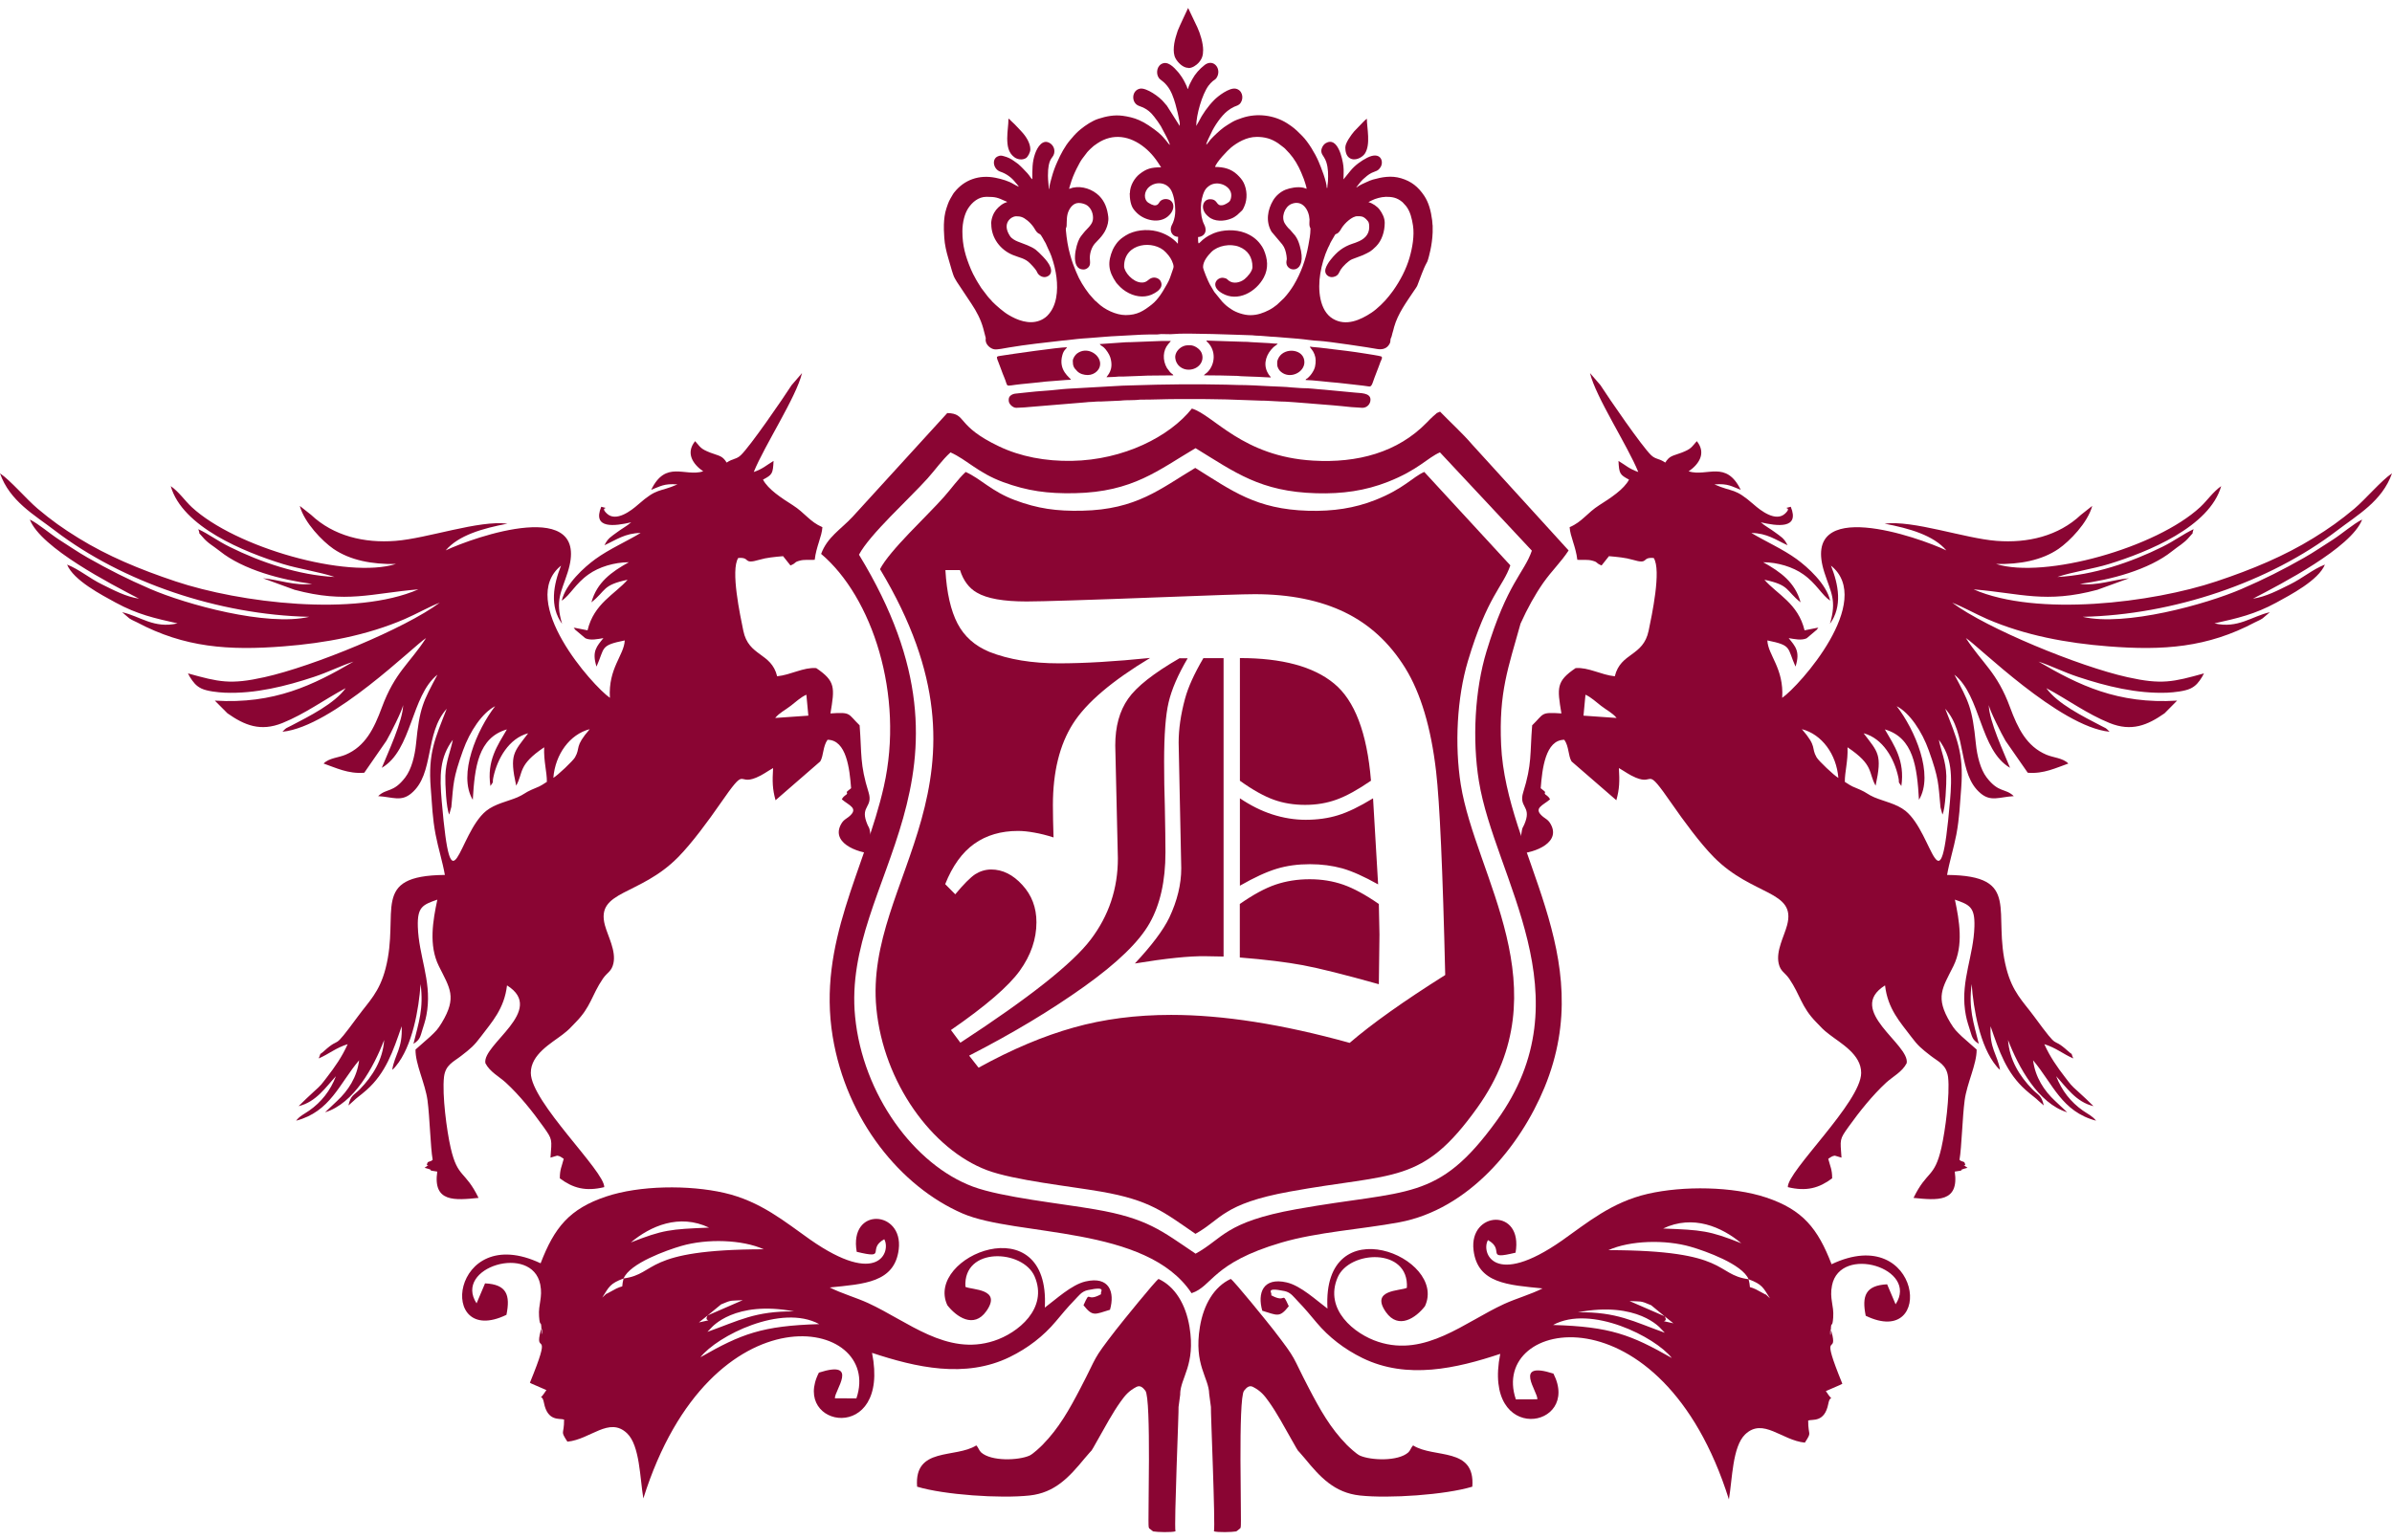 <?xml version="1.0" encoding="UTF-8"?>
<!DOCTYPE svg PUBLIC "-//W3C//DTD SVG 1.1//EN" "http://www.w3.org/Graphics/SVG/1.1/DTD/svg11.dtd">
<!-- Creator: CorelDRAW 2017 -->
<svg xmlns="http://www.w3.org/2000/svg" xml:space="preserve" width="102.48mm" height="66mm" version="1.1" style="shape-rendering:geometricPrecision; text-rendering:geometricPrecision; image-rendering:optimizeQuality; fill-rule:evenodd; clip-rule:evenodd"
viewBox="0 0 10248 6600"
 xmlns:xlink="http://www.w3.org/1999/xlink">
 <defs>
  <style type="text/css">
   <![CDATA[
    .fil0 {fill:#8A0533}
   ]]>
  </style>
 </defs>
 <g id="Capa_x0020_1">
  <g id="_2035771122512">
   <path class="fil0" d="M2370.68 3333.49c8.22,-101.18 70.62,-186.56 155.87,-208.64 -67.28,77.8 -38,77.16 -63.17,120.94 -8.47,14.9 -74.72,77.81 -93.08,87.96l0.38 -0.26zm950.52 -256.79c18.36,-22.09 40.83,-32.23 66.63,-52 20.42,-15.67 42.76,-36.98 66.9,-47.51l8.47 89.75 -142 9.89 0 -0.13zm-1387.71 383.52c9.89,-104.65 6.42,-121.6 49.95,-243.57 29.53,-82.95 82.94,-162.04 137.9,-190.28 -77.43,99.89 -161.01,292.87 -95.79,401.23 8.22,-140.33 23.11,-266.03 146.12,-301.73 -40.45,69.59 -86.67,133.79 -70.62,242.54 17.33,-24.78 6.42,-8.22 12.97,-38.77 16.95,-78.2 66.25,-165.51 148.81,-187.2 -61.89,81.91 -80.89,90 -51.36,224.56 31.97,-57.14 5.78,-87.69 119.92,-164.48 -2.44,59.84 11.94,105.03 11.56,148.17 -35.31,23.11 -30.56,18.36 -66.25,34.03 -26.45,11.55 -33,20.67 -60.09,32.23 -42.12,17.71 -95.4,27.47 -133.54,58.03 -121.59,98.22 -147.78,450.16 -190.53,-40.44 -9.89,-113.12 -8.48,-188.87 47.5,-264.24 -8.86,47.89 -30.17,90.64 -31.97,154.97 -1.03,33 3.72,139.95 16.69,165.5l8.48 -31.2 0.25 0.65zm1813.98 197.08l0 -13.22c-10.91,-19.39 -12.58,-32.61 -16.69,-59.45 -7.83,-52 -6.81,-27.86 -19.39,-63.81 -23.5,-66.64 29.28,-62.15 9.89,-125.06 -38.01,-121.33 -28.89,-164.09 -38.39,-287.35 -52,-50.33 -34.28,-57.14 -125.06,-50.97 18.36,-110.42 22.47,-137.9 -60.86,-194.27 -54.7,-4.36 -107.98,28.89 -167.43,35.06 -25.16,-102.98 -122.36,-83.59 -145.09,-195.68 -12.96,-64.2 -55.33,-258.84 -21.69,-311.23 55.08,-4.75 17.33,29.53 91.03,7.45 30.56,-9.12 66.25,-12.2 101.17,-15.28l31.59 39.8c28.5,-11.94 12.97,-13.22 39.03,-20.41 20.42,-5.78 41.73,-2.44 64.84,-3.73 6.81,-58.03 30.56,-99.5 33,-139.95 -54.31,-23.11 -74.73,-61.12 -127.75,-94.76 -46.23,-29.27 -105.03,-67.28 -126.73,-109 39.8,-21.06 42.5,-25.43 45.19,-80.12 -32.22,19.38 -45.83,34.02 -84.87,47.5 46.48,-114.53 182.45,-321.37 206.85,-423.96l-44.55 51.62c-38.01,59.06 -177.7,262.31 -217.76,300.31 -19.39,18.36 -33.26,13.23 -60.48,31.59 -19.38,-30.56 -31.58,-27.86 -69.97,-42.5 -43.14,-16.69 -42.12,-23.5 -65.23,-49.3 -42.11,52 -8.47,99.5 34.67,129.42 -79.48,24.52 -159.98,-49.56 -222.9,79.09 38.78,-14.25 53.67,-27.86 112.48,-23.11 -80.51,35.31 -84.87,12.58 -168.46,86.28 -29.27,25.81 -94.75,76.78 -134.56,38.01 -34.28,-33.26 23.12,-16.69 -23.49,-28.51 -39.8,97.2 59.45,82.56 128.39,66.64 -19.64,16.95 -40.83,27.48 -60.47,42.5 -26.19,19.64 -39.03,24.78 -54.06,55.72 50.59,-23.11 87.7,-51.61 154.98,-52.64 -60.09,36.34 -135.84,69.59 -194.65,112.48 -46.48,34.02 -126.34,105.28 -143.42,177.7 36.34,-23.76 58.42,-73.06 115.56,-113.12 43.78,-31.2 109.01,-51.36 171.92,-51.62 -75.37,41.73 -136.87,86.67 -160.37,171.93 64.59,-51.36 45.2,-73.7 154.98,-96.81 -54.31,62.52 -144.06,101.17 -171.54,216.73l-60.47 -11.94c1.67,1.41 4.11,1.67 4.75,5.13 0.64,3.47 3.72,4.37 4.75,5.78l41.73 35.05c22.08,10.53 54.31,3.08 77.16,-0.64 -27.86,34.67 -50.59,56.37 -29.53,121.98 36.72,-82.18 13.87,-90.39 120.95,-112.09 -2.44,63.17 -71.39,118.89 -63.56,246 -74.34,-51.61 -397.77,-414.46 -209.28,-566.61 -32.61,81.53 -49.95,175.26 4.36,249.35 -29.91,-101.18 -4.1,-132.89 23.76,-219.82 106.05,-330.23 -402.52,-151.5 -522.45,-94.75 55.09,-64.84 158.7,-94.5 264.63,-114.53 -122.36,-15.92 -342.82,63.17 -479.3,73.7 -134.56,10.53 -266.04,-21.06 -361.82,-111.45l-48.54 -38.39c19.39,72.03 97.46,151.89 144.32,184.12 72.03,49.3 165.12,66.64 267.32,64.84 -208.9,64.84 -686.53,-69.59 -874.76,-243.95 -30.17,-28.25 -54.31,-65.23 -89.75,-89.75 49.56,174.62 313.93,282.34 481.36,333.96 66.89,20.67 159.34,34.28 220.45,55.33 -153.17,-7.44 -317.01,-63.17 -449.38,-129.03 -53.67,-26.45 -86.28,-53.03 -134.18,-75.76 11.56,34.67 -6.16,3.73 18.75,34.03 21.7,26.19 45.58,37.75 73.44,60.09 99.51,80.12 265.65,123.64 395.08,140.33 -74.73,9.12 -141.62,-17.97 -210.32,-24.13l134.82 49.3c222.89,59.83 329.46,14.89 530.92,-1.67 -271.43,118.25 -764.73,57.78 -1040.27,-34.28 -154.59,-51.62 -291.84,-109.01 -416.13,-185.79 -67.66,-41.73 -114.78,-75.37 -174.62,-125.7 -47.5,-40.06 -116.58,-121.59 -161.39,-151.51 41.73,119.54 147.14,177.7 235.09,245.24 290.82,222.12 702.2,361.18 1089.83,369.65 -181.81,42.5 -527.97,-53.28 -680.76,-119.28 -96.81,-41.73 -178.72,-83.2 -267.32,-133.53 -43.78,-24.78 -82.17,-51.62 -123,-77.42 -38.39,-24.53 -89.36,-68.95 -126.09,-86.67 46.48,121.59 347.57,276.56 467.75,339.09 -56.37,-8.21 -109.39,-36.98 -157.28,-60.47 -57.78,-28.25 -96.82,-64.2 -150.87,-85.64 27.22,67.66 148.81,130.45 208.26,163.06 93.09,50.59 165.5,66.64 265.01,88.98 -101.56,23.5 -159.73,-30.56 -237.41,-47.89l30.95 26.45c15.28,9.88 17.33,8.86 32.61,16.95 204.15,108.36 393.02,121.33 627.85,102.97 178.35,-13.87 357.07,-46.87 519.75,-117.23 50.97,-22.08 101.56,-51.35 149.45,-69.97 -147.78,110.42 -542.47,273.1 -751.11,319.32 -145.73,32.61 -194.65,20.67 -327.54,-16.31l8.47 15.67c13.87,21.7 25.81,38 49.57,49.3 24.52,11.56 69.97,16.31 99.25,17.72 130.83,5.39 262.56,-27.86 383.26,-67.92 59.83,-19.65 117.86,-48.92 168.84,-65.23 -171.54,100.28 -339.35,183.1 -594.22,167.17l54.06 54.32c73.44,51.61 141.62,79.47 235.47,41.72 97.46,-39.41 178.99,-100.27 271.05,-149.45 -47.89,66.64 -156.26,120.31 -233.04,160.62 -26.45,13.87 -19,6.81 -37.75,26.2 215.71,-21.44 567.38,-372.99 615.27,-401.5 -70.61,109.4 -133.14,145.35 -189.51,297.63 -33,89.36 -70.62,166.4 -154.97,202.09 -29.92,12.97 -71.39,13.87 -94.5,38.01 51.61,17.71 105.03,45.19 174.23,39.41l94.76 -136.87c16.69,-28.24 68.56,-131.47 71.64,-152.92 -0.64,65.87 -66.25,207.23 -91.42,268.74 130.07,-75.37 124.68,-308.15 238.44,-399.19 -61.12,115.82 -76.4,139.57 -91.68,296.6 -5.13,50.97 -19.39,109.01 -46.48,144.06 -51.61,67.28 -78.83,44.55 -115.81,79.86 62.53,3.72 98.22,25.17 142.39,-12.2 99.25,-83.2 55.72,-256.15 151.51,-362.46 -49.56,127.11 -80.51,189.26 -68.57,339.99 5.78,72.03 7.19,127.76 20.68,198.76 11.17,58.42 30.55,119.54 39.8,173.59 -324.07,3.08 -190.93,157.67 -254.1,401.24 -26.45,101.94 -71,140.33 -119.28,206.2 -117.22,159.34 -65.86,76.4 -144.31,147.4 -26.2,23.5 -8.86,-1.03 -22.73,31.59 45.2,-19.65 73.06,-45.2 124.03,-61.12 -23.5,53.03 -55.08,98.22 -89.36,142.39 -23.5,30.17 -22.47,31.59 -55.73,61.12 -18.36,16.3 -47.5,44.81 -65.22,62.14 75.75,-17.97 117.48,-82.94 159.98,-128.4 -23.5,61.89 -63.17,111.71 -114.14,147.15 -22.47,15.66 -40.83,23.11 -56.37,43.52 146.76,-38.77 184.76,-158.31 269.76,-258.84 -8.47,72.03 -47.25,130.83 -95.14,175l-50.59 47.89c124.29,-38 208.9,-194.65 253.07,-309.82 -5.39,85.64 -50.33,155.62 -103.62,210.57 -26.45,27.22 -39.41,24.53 -49.3,69.98l23.11 -20.67c10.14,-9.12 6.42,-6.42 18.36,-15.93 12.97,-10.14 22.08,-17.33 36.34,-29.91 82.17,-73.06 113.11,-165.5 150.09,-272.84 4.75,95.4 -29.27,119.53 -40.44,186.56 8.86,-7.45 6.16,-4.37 14.89,-14.9 72.03,-85.89 99.25,-246 106.7,-352.57 13.61,105.28 -7.83,163.7 -30.56,256.15 29.27,-19.01 28.25,-28.51 39.8,-65.23 9.89,-30.94 14.9,-47.25 19.39,-80.5 16.69,-129.04 -36.72,-232.4 -40.44,-356.69 -2.44,-83.58 19.64,-93.47 83.58,-115.55 -19,89.36 -37.75,195.67 6.42,284.65 47.25,95.4 78.84,132.89 12.58,242.93 -17.72,29.27 -25.42,36.33 -49.3,59.06l-63.17 55.72c-1.41,61.89 41.47,144.7 51.36,217.76 9.88,74.34 12.58,200.81 22.08,254.74 -10.91,10.91 -18.36,4.36 -22.72,13.87 -10.53,23.49 25.8,-6.42 -11.95,20.41 58.42,14.89 -6.16,7.83 54.32,16.31 -19.39,133.53 76.39,122.62 176.93,112.73 -58.04,-119.28 -89.37,-82.95 -119.54,-215.06 -16.69,-72.68 -36.98,-226.62 -28.51,-303.02 6.17,-52.64 40.83,-64.84 73.7,-90.65 39.42,-30.55 55.09,-43.14 84.87,-83.2 45.58,-60.86 99.51,-117.48 111.45,-218.78 170.25,106.69 -107.34,252.81 -92.7,333.31 19,37.37 58.8,57.14 87.31,83.2 59.83,55.08 114.53,123.65 161.39,189.52 39.8,55.72 35.95,52.64 30.18,132.11l28.5 -8.47c10.91,1.03 17.72,6.42 28.25,13.61 -8.22,32.61 -16.95,45.58 -16.7,83.59 55.73,41.72 109.78,57.13 190.29,37.74 2.69,-67.66 -313.55,-363.87 -314.57,-489.18 -0.64,-79.87 88.33,-127.76 136.61,-165.12 29.28,-22.73 29.92,-25.81 56.11,-52.64 65.22,-66.26 67.66,-115.17 115.81,-186.18 18.75,-27.47 37.37,-30.56 45.2,-65.22 12.2,-54.31 -23.11,-115.82 -36.34,-164.09 -40.06,-150.1 147.79,-123.65 313.54,-291.46 59.07,-59.83 130.84,-157.67 180.4,-229.32 117.23,-169.22 69.33,-76.39 154.2,-111.7 27.87,-11.56 45.59,-25.81 72.42,-41.09 -3.34,56.75 -3.08,88.72 10.53,137.9l191.56 -166.4c14.9,-25.17 10.53,-63.56 31.21,-92.7 81.14,0.38 94.75,125.06 100.91,207.61 -31.2,23.5 -13.22,14.64 -17.71,23.76 -3.34,7.19 -12.2,5.77 -22.09,23.75 29.92,26.45 75.76,38.01 29.28,75.37 -10.15,8.22 -19.65,11.94 -27.87,23.75 -55.33,83.59 59.84,130.84 138.29,134.56l1.28 -1.8z"/>
   <path class="fil0" d="M4058.7 1769.76l-405.99 445.02c-52.64,56.1 -107.98,86.66 -134.81,158.95 218.14,184.12 357.32,603.72 268.73,996.74 -79.86,354.63 -285.42,667.53 -219.17,1071.85 58.8,358.35 292.1,643.39 556.08,757.92 230.34,99.89 788.48,49.56 981.46,341.79 90.65,-30.18 87.31,-129.43 384.16,-216.74 154.97,-45.58 341.4,-56.75 504.85,-86.92 298.91,-55.72 518.72,-325.74 622.72,-577.14 236.12,-572.13 -164.47,-1002.51 -185.53,-1468.98 -10.14,-226.62 30.17,-328.56 83.2,-519.74 29.92,-66.26 61.5,-123.26 97.2,-174.62 37.36,-53.03 77.16,-90.01 108.75,-138.93l-412.79 -453.49c-40.83,-47.89 -94.12,-96.17 -137.9,-141.36 -26.45,12.96 1.67,-6.17 -30.95,21.05 -7.83,6.81 -16.69,16.31 -25.42,25.17 -125.31,129.04 -298.26,174.62 -486.49,163.7 -304.04,-17.33 -427.3,-195.67 -520.39,-223.15 -95.4,119.92 -291.84,220.2 -514.35,224.18 -112.73,2.05 -220.2,-18.36 -311.49,-61.89 -188.23,-89.36 -136.23,-140.98 -221.87,-143.03l0 -0.38zm-378.77 607.82c45.2,-86.67 217.12,-241.51 293.9,-327.15 35.31,-39.42 61.12,-77.81 98.48,-111.71 71.65,32.23 117.23,87.31 225.59,127.37 103.62,38.01 190.54,49.95 307.13,47.51 248.96,-5.14 358.09,-99.51 517.05,-192.98 168.84,103.23 277.2,186.56 517.05,193.24 112.73,3.33 210.95,-11.17 306.09,-48.54 131.09,-51.36 169.48,-102.97 223.92,-126.72l393.79 421.26c-32.99,96.17 -105.02,137.26 -194.26,431.41 -50.33,165.51 -61.5,379.16 -32.61,556.47 67.28,415.49 463.77,920.6 75.75,1455.62 -253.45,349.88 -377.48,292.49 -858.45,378.77 -308.15,55.34 -313.16,126.34 -431.16,190.54 -146.11,-98.48 -206.84,-151.51 -430.76,-189.9 -144.32,-25.16 -398.8,-51.35 -522.45,-97.19 -251.01,-93.09 -472.88,-394.69 -505.49,-728.65 -58.42,-591.13 601.92,-1019.85 16.95,-1979.22l-0.52 -0.13z"/>
   <path class="fil0" d="M7876.04 3333.49c-8.22,-101.18 -70.62,-186.56 -156.26,-208.64 67.28,77.8 38.01,77.16 63.17,120.94 8.48,14.9 74.73,77.81 93.09,87.96l0 -0.26zm-950.13 -256.79c-18.36,-22.09 -41.09,-32.23 -66.64,-52 -20.41,-15.67 -42.75,-36.98 -66.64,-47.51l-8.47 89.75 142.01 9.89 -0.26 -0.13zm1387.7 383.52c-9.88,-104.65 -6.42,-121.6 -49.94,-243.57 -29.28,-82.95 -82.95,-162.04 -137.64,-190.28 77.42,99.89 161,292.87 95.39,401.23 -8.21,-140.33 -23.11,-266.03 -146.11,-301.73 40.44,69.59 86.28,133.79 70.62,242.54 -17.72,-24.78 -6.42,-8.22 -13.23,-38.77 -16.95,-78.2 -65.86,-165.51 -148.42,-187.2 61.88,81.91 80.5,90 51.36,224.56 -32.23,-57.14 -5.78,-87.69 -120.31,-164.48 2.44,59.84 -11.94,105.03 -11.56,148.17 35.31,23.11 30.56,18.36 66.26,34.03 26.44,11.55 32.99,20.67 60.08,32.23 42.12,17.71 95.4,27.47 133.54,58.03 121.59,98.22 147.78,450.16 190.54,-40.44 9.88,-113.12 8.47,-188.87 -47.51,-264.24 8.86,47.89 30.17,90.64 31.97,154.97 0.64,33 -3.72,139.95 -16.69,165.5l-8.48 -31.2 0.13 0.65zm-1814.36 197.08l0 -13.22c10.91,-19.39 12.58,-32.61 16.69,-59.45 7.83,-52 6.42,-27.86 19.39,-63.81 23.5,-66.64 -29.27,-62.15 -9.5,-125.06 38,-121.33 28.5,-164.09 38.39,-287.35 52,-50.33 34.28,-57.14 125.31,-50.97 -18.36,-110.42 -22.47,-137.9 60.86,-194.27 54.7,-4.36 108.37,28.89 167.82,35.06 25.16,-102.98 121.97,-83.59 145.08,-195.68 13.23,-64.2 55.34,-258.84 21.7,-311.23 -55.08,-4.75 -17.33,29.53 -90.65,7.45 -30.94,-9.12 -66.63,-12.2 -101.17,-15.28l-31.59 39.8c-28.5,-11.94 -12.96,-13.22 -39.03,-20.41 -20.41,-5.78 -41.73,-2.44 -64.84,-3.73 -6.8,-58.03 -30.56,-99.5 -33,-139.95 54.31,-23.11 74.73,-61.12 127.76,-94.76 46.22,-29.27 105.03,-67.28 126.72,-109 -39.41,-21.06 -42.49,-25.43 -45.19,-80.12 32.23,19.38 45.84,34.02 84.87,47.5 -46.48,-114.53 -182.45,-321.37 -206.85,-423.96l44.56 51.62c38,59.06 177.7,262.31 217.37,300.31 19.39,18.36 33.64,13.23 60.47,31.59 19.39,-30.56 31.59,-27.86 69.98,-42.5 43.14,-16.69 41.73,-23.5 65.23,-49.3 41.72,52 8.47,99.5 -35.06,129.42 79.48,24.52 159.98,-49.56 223.16,79.09 -38.78,-14.25 -53.29,-27.86 -112.74,-23.11 80.89,35.31 84.87,12.58 168.84,86.28 29.28,25.81 94.76,76.78 134.82,38.01 34.28,-33.26 -23.11,-16.69 23.5,-28.51 39.8,97.2 -59.84,82.56 -128.4,66.64 19.39,16.95 40.83,27.48 60.48,42.5 26.19,19.64 39.03,24.78 54.05,55.72 -50.59,-23.11 -87.31,-51.61 -154.97,-52.64 60.47,36.34 135.84,69.59 194.64,112.48 46.48,34.02 126.35,105.28 143.04,177.7 -35.95,-23.76 -58.42,-73.06 -115.56,-113.12 -43.78,-31.2 -109.01,-51.36 -171.54,-51.62 75.37,41.73 136.87,86.67 160.37,171.93 -64.58,-51.36 -45.19,-73.7 -154.97,-96.81 54.31,62.52 144.31,101.17 171.92,216.73l60.09 -11.94c-1.67,1.41 -3.73,1.67 -4.75,5.13 -1.03,3.47 -3.34,4.37 -4.75,5.78l-41.48 35.05c-22.08,10.53 -54.31,3.08 -77.16,-0.64 27.86,34.67 50.59,56.37 29.27,121.98 -36.72,-82.18 -13.86,-90.39 -120.56,-112.09 2.44,63.17 71.39,118.89 63.56,246 74.34,-51.61 397.77,-414.46 208.9,-566.61 32.61,81.53 49.94,175.26 -4.37,249.35 29.92,-101.18 4.37,-132.89 -23.75,-219.82 -105.67,-330.23 402.9,-151.5 522.44,-94.75 -55.08,-64.84 -158.7,-94.5 -264.62,-114.53 122.36,-15.92 343.07,63.17 479.3,73.7 134.56,10.53 266.03,-21.06 361.82,-111.45l48.53 -38.39c-19,72.03 -97.45,151.89 -144.32,184.12 -72.03,49.3 -165.11,66.64 -267.32,64.84 208.65,64.84 686.28,-69.59 874.38,-243.95 30.17,-28.25 54.7,-65.23 89.75,-89.75 -49.56,174.62 -313.93,282.34 -481.36,333.96 -66.89,20.67 -159.34,34.28 -220.45,55.33 153.17,-7.44 317.01,-63.17 449.38,-129.03 53.67,-26.45 86.67,-53.03 134.18,-75.76 -11.56,34.67 6.16,3.73 -18.75,34.03 -21.7,26.19 -45.58,37.75 -73.06,60.09 -99.5,80.12 -266.03,123.64 -395.07,140.33 74.34,9.12 141.36,-17.97 210.31,-24.13l-135.2 49.3c-222.51,59.83 -329.21,14.89 -530.66,-1.67 271.43,118.25 764.73,57.78 1040.26,-34.28 154.59,-51.62 291.46,-109.01 415.88,-185.79 67.66,-41.73 114.78,-75.37 175,-125.7 47.51,-40.06 116.2,-121.59 161.39,-151.51 -42.11,119.54 -147.14,177.7 -235.47,245.24 -290.82,222.12 -701.82,361.18 -1089.83,369.65 181.81,42.5 527.97,-53.28 680.76,-119.28 96.81,-41.73 178.72,-83.2 267.32,-133.53 43.78,-24.78 82.17,-51.62 123.26,-77.42 38.39,-24.53 89.36,-68.95 126.08,-86.67 -46.48,121.59 -347.57,276.56 -467.74,339.09 56.36,-8.21 109.39,-36.98 157.28,-60.47 57.39,-28.25 96.43,-64.2 150.87,-85.64 -27.48,67.66 -148.81,130.45 -208.26,163.06 -93.09,50.59 -165.5,66.64 -265.01,88.98 101.17,23.5 159.72,-30.56 237.4,-47.89l-31.2 26.45c-15.28,9.88 -17.33,8.86 -32.61,16.95 -204.15,108.36 -393.02,121.33 -627.86,102.97 -178.34,-13.87 -357.06,-46.87 -519.74,-117.23 -50.59,-22.08 -101.56,-51.35 -149.45,-69.97 147.78,110.42 542.85,273.1 751.11,319.32 146.12,32.61 194.65,20.67 327.54,-16.31l-8.48 15.67c-13.61,21.7 -25.8,38 -49.56,49.3 -24.52,11.56 -69.97,16.31 -98.86,17.72 -130.45,5.13 -262.57,-27.86 -383.26,-67.92 -59.84,-19.65 -117.87,-48.92 -168.84,-65.23 171.53,100.28 339.35,183.1 593.83,167.17l-53.67 54.32c-73.7,51.61 -141.62,79.47 -235.48,41.72 -97.45,-39.41 -178.98,-100.27 -271.04,-149.45 47.5,66.64 155.87,120.31 233.04,160.62 26.19,13.87 18.74,6.81 37.74,26.2 -215.7,-21.44 -567.63,-372.99 -615.53,-401.5 71.01,109.4 133.54,145.35 189.52,297.63 32.99,89.36 71,166.4 154.97,202.09 29.92,12.97 71.39,13.87 94.5,38.01 -51.36,17.71 -105.03,45.19 -173.98,39.41l-95.14 -136.87c-16.69,-28.24 -68.56,-131.47 -71.64,-152.92 0.38,65.87 66.25,207.23 91.03,268.74 -129.81,-75.37 -124.29,-308.15 -238.43,-399.19 61.11,115.82 76.39,139.57 92.06,296.6 5.13,50.97 19.39,109.01 46.22,144.06 51.62,67.28 79.09,44.55 116.2,79.86 -62.53,3.72 -98.22,25.17 -142.39,-12.2 -99.25,-83.2 -55.73,-256.15 -151.51,-362.46 49.3,127.11 80.12,189.26 68.56,339.99 -5.77,72.03 -7.44,127.76 -20.67,198.76 -11.17,58.42 -30.56,119.54 -39.8,173.59 323.69,3.08 190.92,157.67 254.09,401.24 26.45,101.94 71.01,140.33 119.54,206.2 116.84,159.34 65.87,76.4 144.32,147.4 26.19,23.5 8.47,-1.03 22.72,31.59 -45.19,-19.65 -73.05,-45.2 -124.03,-61.12 23.5,53.03 55.09,98.22 89.37,142.39 23.49,30.17 22.47,31.59 55.72,61.12 18.75,16.3 47.89,44.81 65.61,62.14 -76.14,-17.97 -117.48,-82.94 -159.98,-128.4 23.5,61.89 63.56,111.71 114.14,147.15 22.47,15.66 40.83,23.11 56.76,43.52 -147.15,-38.77 -185.15,-158.31 -269.76,-258.84 8.85,72.03 47.25,130.83 95.14,175l50.97 47.89c-124.29,-38 -209.29,-194.65 -253.45,-309.82 5.77,85.64 50.33,155.62 103.61,210.57 26.45,27.22 39.42,24.53 49.56,69.98l-23.49 -20.67c-10.15,-9.12 -6.42,-6.42 -18.36,-15.93 -12.59,-10.14 -22.09,-17.33 -35.95,-29.91 -82.18,-73.06 -113.51,-165.5 -150.1,-272.84 -5.14,95.4 28.89,119.53 40.44,186.56 -8.85,-7.45 -6.16,-4.37 -14.89,-14.9 -72.03,-85.89 -98.86,-246 -106.7,-352.57 -13.61,105.28 7.84,163.7 30.56,256.15 -29.27,-19.01 -27.86,-28.51 -39.8,-65.23 -9.89,-30.94 -14.89,-47.25 -19.39,-80.5 -16.69,-129.04 36.98,-232.4 40.45,-356.69 2.44,-83.58 -20.03,-93.47 -83.59,-115.55 18.75,89.36 37.75,195.67 -6.42,284.65 -47.51,95.4 -79.09,132.89 -12.97,242.93 17.72,29.27 25.81,36.33 49.31,59.06l63.17 55.72c1.02,61.89 -41.73,144.7 -51.36,217.76 -9.89,74.34 -12.58,200.81 -22.08,254.74 10.91,10.91 18.36,4.36 22.46,13.87 10.53,23.49 -25.42,-6.42 11.95,20.41 -58.42,14.89 6.16,7.83 -54.7,16.31 19.39,133.53 -76.4,122.62 -176.67,112.73 58.03,-119.28 89.36,-82.95 119.53,-215.06 16.31,-72.68 36.98,-226.62 28.51,-303.02 -6.17,-52.64 -40.83,-64.84 -74.09,-90.65 -39.42,-30.55 -55.08,-43.14 -84.87,-83.2 -45.58,-60.86 -99.5,-117.48 -111.06,-218.78 -170.51,106.69 107.34,252.81 92.7,333.31 -19,37.37 -59.06,57.14 -87.69,83.2 -59.45,55.08 -114.15,123.65 -161.4,189.52 -39.8,55.72 -35.69,52.64 -30.17,132.11l-28.5 -8.47c-10.92,1.03 -17.72,6.42 -28.25,13.61 8.22,32.61 16.95,45.58 16.69,83.59 -55.72,41.72 -109.78,57.13 -189.9,37.74 -3.08,-67.66 313.55,-363.87 314.19,-489.18 0.64,-79.87 -88.34,-127.76 -136.23,-165.12 -29.53,-22.73 -30.17,-25.81 -56.37,-52.64 -64.84,-66.26 -67.27,-115.17 -115.55,-186.18 -19,-27.47 -37.36,-30.56 -45.2,-65.22 -12.19,-54.31 23.11,-115.82 35.95,-164.09 40.45,-150.1 -147.39,-123.65 -313.54,-291.46 -59.06,-59.83 -130.83,-157.67 -180.39,-229.32 -117.23,-169.22 -69.34,-76.39 -154.21,-111.7 -27.86,-11.56 -45.84,-25.81 -72.41,-41.09 3.33,56.75 2.69,88.72 -10.92,137.9l-191.95 -166.4c-14.89,-25.17 -10.53,-63.56 -30.94,-92.7 -81.15,0.38 -94.76,125.06 -101.18,207.61 31.2,23.5 13.61,14.64 17.98,23.76 3.34,7.19 12.19,5.77 22.08,23.75 -29.92,26.45 -75.75,38.01 -29.27,75.37 10.14,8.22 19.64,11.94 27.47,23.75 55.73,83.59 -59.83,130.84 -138.28,134.56l-1.54 -1.8z"/>
   <path class="fil0" d="M5935.34 843.76c-16.95,0 -43.53,7.45 -57.78,14.9l-11.56 5.78c-2.69,1.67 -1.41,0.64 -3.08,2.05 16.69,3.72 37.75,18.36 47.51,31.59 11.55,15.66 22.08,35.3 22.08,56.75 0,36.97 -11.94,75.75 -36.98,100.92 -23.75,23.49 -27.47,23.75 -57.13,38l-45.84 17.33c-15.66,6.42 -39.8,30.56 -48.92,44.81 -7.19,11.18 -8.22,26.45 -31.97,31.2 -16.69,3.34 -34.02,-8.85 -34.02,-25.8 0,-13.61 8.47,-26.2 13.61,-35.05 3.08,-5.14 6.41,-8.86 10.14,-13.87 27.22,-34.03 52.64,-54.7 94.75,-68.56 6.81,-2.06 11.56,-3.73 17.72,-6.42 28.51,-10.53 52.26,-29.92 52.26,-63.82 0,-16.3 -1.03,-22.47 -12.97,-34.02 -13.86,-13.61 -23.11,-12.97 -38,-12.97 -22.73,0 -54.06,30.17 -66.64,49.95 -4.75,7.44 -7.83,14.89 -15.92,21.69 -7.45,6.17 -8.48,2.44 -12.58,7.45l-10.92 18.75c-3.08,6.16 -7.19,11.17 -10.14,17.97 -1.67,3.73 -2.44,6.81 -4.37,10.15 -1.92,3.33 -3.33,6.16 -5.13,9.88 -15.28,32.62 -27.22,74.34 -33,110.42 -11.17,67.28 -4.11,158.7 54.05,193.24 55.73,33.25 117.49,5.78 165.51,-26.19 23.75,-15.67 56.11,-46.87 74.72,-71.01 6.42,-8.47 11.94,-14.89 17.98,-23.49 29.91,-42.5 55.34,-90.39 69.97,-140.6 12.2,-42.11 21.7,-94.75 14.9,-138.66 -4.37,-27.87 -11.17,-59.45 -29.53,-82.95l-15.28 -16.69c-24.78,-20.67 -44.56,-23.11 -74.34,-23.11l0.9 0.38zm202.09 120.95c-0.38,-7.19 -1.03,-13.61 -1.67,-20.41 -2.44,-19 -6.16,-39.42 -11.94,-57.78 -5.39,-17.33 -12.58,-33.25 -22.08,-47.51 -25.81,-38.39 -54.7,-61.88 -99.25,-75.11 -42.12,-12.58 -81.53,-5.13 -120.95,5.78 -8.86,2.44 -16.69,6.16 -25.17,9.89 -13.86,6.16 -27.22,11.94 -39.8,20.41 -3.72,2.44 -1.03,2.06 -6.16,3.34 4.75,-7.19 22.47,-28.89 29.27,-35.05l17.33 -14.9c5.78,-4.36 12.97,-9.5 19.65,-12.58 17.97,-8.47 27.48,-6.8 38.77,-25.81 13.87,-23.75 -0.64,-67.92 -58.03,-39.03 -26.45,13.61 -51.62,31.97 -71,55.08l-30.56 37.75c0,-17.97 2.05,-38 -0.39,-57.14 -3.72,-31.97 -24.52,-128.01 -75.11,-98.47 -5.78,3.33 -11.17,9.5 -14.25,15.27 -9.89,19.01 -4.75,29.28 6.16,45.2 3.73,5.78 7.83,14.25 9.89,20.67 8.86,27.86 8.47,54.06 7.19,82.95 -0.39,9.11 -2.7,17.71 -2.7,27.86l-2.44 -0.13c-0.64,-27.86 -23.75,-86.67 -35.31,-113.5 -14.63,-34.28 -43.78,-82.56 -69.59,-108.75 -14.89,-15.28 -29.91,-30.18 -47.25,-42.5 -6.42,-4.37 -11.17,-7.84 -17.71,-11.94 -55.34,-35.06 -128.02,-44.56 -192.34,-23.12 -14.9,5.14 -29.28,9.89 -42.76,17.72 -6.42,3.73 -12.58,7.45 -18.36,11.17 -23.11,13.61 -42.11,31.59 -61.11,49.95l-11.17 11.56c-3.34,3.33 -3.73,4.36 -6.42,7.83 -4.37,5.13 -8.86,12.97 -14.26,16.69 0.65,-10.14 15.67,-38.01 20.68,-48.92 13.86,-31.2 44.16,-75.37 70.36,-95.78 9.88,-7.45 16.69,-12.2 28.89,-17.98 12.19,-5.13 20.67,-5.78 28.5,-18.36 12.97,-20.67 5.78,-53.67 -22.47,-59.06 -27.22,-5.14 -75.37,31.58 -91.67,48.28 -27.87,28.24 -50.59,60.85 -68.31,96.16l-8.86 15.28c0,-46.48 24.78,-134.81 52.64,-172.56 5.14,-6.81 11.56,-13.87 17.98,-19.39 9.11,-7.19 13.61,-7.45 19.38,-19.39 15.67,-32.22 -10.14,-69.33 -42.75,-56.36 -5.14,2.05 -7.45,3.72 -11.94,7.19 -21.06,16.3 -39.8,37.36 -52.64,61.11 -6.17,11.94 -14.64,26.2 -17.72,39.81l-2.57 -0.13c-0.64,-7.19 -7.83,-19.39 -10.91,-26.45 -3.09,-7.06 -9.12,-16.69 -13.61,-23.75 -2.7,-4.37 -4.75,-7.19 -7.84,-10.92 -3.33,-4.36 -4.36,-6.42 -8.21,-10.53 -16.95,-19.38 -44.81,-50.97 -72.68,-32.99 -21.05,13.61 -22.47,49.56 -3.33,64.84 12.96,10.14 17.71,13.22 29.27,27.22 17.72,21.69 27.86,50.97 35.69,78.19 7.45,25.42 13.23,51.61 17.98,77.16 1.67,9.12 0.38,7.45 0.38,16.95l-55.08 -86.92c-4.11,-5.39 -7.44,-7.45 -11.17,-12.97 -18.74,-24.14 -76.78,-65.22 -104,-59.83 -34.66,7.19 -37.75,55.08 -10.14,71 11.94,7.19 40.44,9.12 70.62,48.54 10.14,13.22 20.67,27.21 29.27,41.47l24.52 46.48c5.14,10.91 11.56,22.47 14.26,34.02 -7.19,-5.13 -13.87,-16.95 -20.42,-23.75 -3.34,-3.34 -3.72,-4.37 -6.8,-7.83 -19.01,-22.73 -60.48,-51.62 -84.87,-65.23 -6.81,-3.72 -13.87,-7.19 -20.68,-10.14 -21.05,-9.5 -46.86,-15.28 -69.97,-18.36 -35.95,-4.75 -70.62,2.05 -104,12.96 -26.45,8.48 -54.06,27.22 -75.11,44.17 -13.61,10.92 -26.45,23.76 -37.75,37.75 -3.08,3.72 -4.37,5.14 -7.45,8.48 -23.49,27.47 -40.83,60.86 -55.34,93.47 -9.88,21.7 -17.97,43.78 -24.14,66.89 -3.33,13.61 -10.52,33.64 -10.52,49.56l-1.54 0c0,-9.11 -4.11,-34.02 -4.11,-56.11 0,-77.42 20.41,-72.67 26.19,-94.5 5.39,-20.67 -5.14,-36.72 -15.92,-44.16 -32.61,-22.47 -55.73,16.69 -65.23,43.52 -12.96,36.34 -11.94,69.98 -11.94,110.04 -5.78,-3.73 -9.11,-11.17 -13.86,-16.95 -2.7,-3.34 -4.37,-5.78 -7.19,-8.86 -12.97,-13.61 -25.17,-27.22 -39.42,-39.42 -6.17,-5.13 -11.94,-8.21 -17.98,-12.97 -12.58,-9.5 -27.86,-16.69 -43.52,-20.67 -10.92,-3.08 -15.28,-3.72 -25.81,0.64 -27.86,11.95 -19,56.11 11.17,65.87 25.42,8.48 48.28,25.17 64.58,46.48 5.14,6.42 10.15,10.53 14.25,17.98 -3.08,-0.65 -18.36,-9.12 -22.08,-11.17 -22.08,-13.61 -50.59,-21.7 -77.42,-27.22 -71.39,-14.26 -134.18,8.86 -176.03,61.11 -3.08,3.73 -4.37,5.14 -7.19,10.15 -17.34,29.53 -16.95,28.24 -27.48,59.44 -7.45,22.09 -10.14,46.23 -10.91,69.98l0 22.72c0.38,11.18 1.02,22.09 1.67,33 1.66,29.28 8.85,60.09 16.94,87.31l15.67 54.06c8.86,27.47 7.44,24.78 21.44,48.27l62.53 94.12c21.7,32.61 39.8,66.64 50.33,105.03l8.86 34.02c4.36,11.94 -0.39,9.12 2.05,21.7 3.09,16.69 20.42,31.2 35.95,34.02 14.26,2.44 45.84,-5.13 61.51,-7.44 76.78,-12.97 154.2,-21.06 231.37,-29.92 4.36,-0.38 10.14,-0.64 15.92,-1.41 30.17,-3.72 62.53,-7.45 94.11,-9.12l64.58 -5.13c11.17,-0.65 22.09,-1.42 32.23,-2.44l132.12 -7.19c23.11,-1.03 44.81,-1.03 68.31,-1.03 7.44,-0.39 8.47,-1.41 15.92,-1.67 16.69,-0.38 35.69,1.67 52,0 51.61,-5.78 281.57,3.72 339.09,5.39 6.81,0.39 8.22,1.42 15.92,1.42 21.7,0 61.12,5.13 81.92,5.39l96.42 7.83c32.23,2.7 62.15,8.22 93.48,9.5 31.33,1.29 215.06,28.51 244.21,34.28 19.38,3.73 38.77,0.65 50.58,-15.28 1.67,-2.05 5.78,-8.86 6.42,-11.17 2.44,-6.8 0.65,-13.86 3.34,-19.38 3.73,-6.42 4.37,-12.97 6.42,-20.42 3.08,-9.5 5.14,-17.97 7.45,-27.22 16.31,-58.42 53.03,-106.95 85.9,-156.64 4.36,-6.81 10.14,-13.61 13.61,-21.44 13.22,-32.62 23.75,-67.93 40.83,-98.87 0.64,-1.03 2.05,-3.72 2.44,-4.75 4.36,-11.55 9.88,-34.67 12.58,-47.25 4.75,-21.44 8.86,-49.3 9.88,-77.16l0 -30.18 -0.51 -0.9zm-1890.5 -4.49c0,59.45 38.39,110.03 91.42,132.12 31.2,12.97 52.64,13.87 74.72,36.33 35.7,35.96 27.22,38.01 36.73,47.51 10.91,11.17 26.45,14.9 39.41,7.45 6.17,-3.34 10.53,-7.45 12.97,-15.28 7.83,-29.53 -31.2,-66.25 -50.33,-85.26l-14.89 -13.22c-10.53,-7.83 -22.47,-13.23 -35.7,-19l-40.83 -15.67c-11.17,-4.36 -26.45,-12.97 -33,-23.11 -38,-57.13 7.45,-85.25 25.17,-85.25 20.41,0 30.56,3.33 48.92,17.97 9.5,7.45 21.06,20.03 27.48,29.92 6.16,9.11 9.88,18.36 18.36,24.52 10.14,7.45 6.42,-2.44 20.67,22.09 2.05,3.72 3.08,5.77 5.13,9.5 2.06,3.72 3.34,5.77 5.4,9.11 2.44,3.73 2.44,5.14 4.36,9.12 11.17,26.45 19,36.34 28.89,71.64 6.16,22.73 6.42,21.06 11.17,46.23 10.14,55.08 9.89,123.26 -21.7,168.84 -9.88,13.86 -17.72,22.47 -31.97,30.94 -43.14,25.42 -93.47,12.58 -134.17,-9.12l-13.87 -7.83c-20.41,-11.55 -53.67,-40.44 -69.97,-57.13 -3.73,-4.11 -5.4,-7.19 -9.89,-11.17 -4.49,-3.98 -6.16,-7.19 -10.14,-11.56l-27.22 -35.69c-14.26,-23.76 -16.7,-24.78 -31.2,-53.03 -3.09,-5.78 -4.37,-7.19 -7.19,-14.25 -2.44,-5.78 -4.37,-8.48 -6.81,-14.9 -22.08,-53.02 -35.69,-98.48 -35.69,-159.98 0,-39.03 9.88,-77.16 25.42,-100.28 16.95,-25.16 43.14,-48.27 77.81,-48.27 39.8,0 47.89,3.34 80.89,18.36 4.1,1.67 5.13,1.03 7.44,4.36 -17.72,4.11 -36.33,19.65 -47.25,33.26 -10.91,13.61 -21.05,36.33 -21.05,60.47l0.51 0.26zm118.89 -159.21l0 0zm0 0l0 0zm474.17 26.45c0,23.49 3.72,54.05 18.36,71.39 4.75,5.77 7.45,8.86 12.58,13.86 32.23,31.59 93.73,46.23 131.48,15.67 38.78,-31.59 28.25,-75.37 -8.47,-75.37 -10.15,0 -19.65,4.75 -24.53,10.53 -6.42,7.83 -11.17,29.91 -49.3,5.39 -20.42,-12.97 -21.06,-48.28 4.37,-68.95 29.91,-24.14 75.36,-18.36 93.72,16.69 11.56,22.09 16.95,58.42 16.95,86.28 0,17.72 -3.34,35.31 -9.5,50.59 -1.67,5.14 -4.75,8.86 -6.8,14.25 -9.89,23.5 4.75,46.87 28.5,47.25l-1.03 29.54c-22.72,-26.2 -55.72,-44.81 -90,-53.29 -43.53,-10.91 -97.2,-5.13 -133.79,17.98 -4.37,2.69 -7.19,4.75 -11.17,7.44 -9.89,6.42 -22.47,18.36 -29.28,28.51 -5.39,7.83 -10.52,15.28 -14.63,24.52 -23.5,55.08 -19.01,92.7 14.63,141.36 3.09,4.37 4.37,4.76 7.45,8.48 13.61,15.66 28.5,27.48 47.51,36.98 34.66,17.33 75.75,20.41 110.03,-0.64 6.42,-4.11 12.97,-7.84 18.36,-13.61 10.15,-10.15 14.26,-22.09 7.45,-36.34 -5.78,-12.2 -21.44,-18.75 -35.31,-15.67 -19.39,4.37 -21.7,22.09 -48.53,20.42 -36.34,-2.05 -73.06,-45.2 -73.06,-69.98 0,-100.92 128.01,-114.14 178.73,-59.44 1.02,1.02 1.02,1.67 2.44,2.69 13.86,14.9 22.47,27.48 28.89,47.51 4.36,13.87 0.64,16.95 -3.34,29.92 -6.17,18.74 -12.58,38.77 -22.47,55.33 -13.61,22.09 -12.97,24.53 -28.89,47.51 -10.53,14.89 -22.47,29.53 -36.98,40.83 -34.67,27.22 -61.89,45.2 -111.7,45.2 -41.47,0 -91.42,-24.14 -120.31,-52.65 -2.05,-2.05 -3.34,-3.72 -6.16,-5.77 -3.34,-2.7 -4.37,-2.7 -7.19,-6.17l-23.11 -26.19c-22.09,-28.89 -41.09,-59.06 -55.09,-93.73 -13.22,-32.61 -15.92,-38.39 -25.8,-73.06 -9.5,-32.99 -15.28,-69.97 -18.36,-105.02 -1.42,-14.9 2.44,-9.12 3.08,-20.03 1.02,-23.76 -0.64,-43.53 9.11,-64.59 7.84,-16.69 21.7,-33.25 43.14,-33.25 12.59,0 27.48,4.75 35.31,10.14 19.01,12.97 28.51,39.8 24.78,63.17 -2.05,12.2 -9.5,21.06 -16.3,29.28 -7.45,9.11 -14.9,14.89 -21.7,23.75 -3.72,4.75 -6.42,7.45 -10.14,12.58 -3.09,4.11 -6.81,9.12 -9.12,13.61 -14.89,25.81 -42.11,132.51 17.33,132.51 10.92,0 20.42,-6.81 24.53,-14.25 6.16,-10.92 2.44,-21.45 2.44,-35.31 0,-23.11 8.86,-47.25 22.08,-62.15 0.38,-0.38 0.38,-0.38 0.64,-0.64 0.26,-0.26 0.64,-0.64 0.64,-0.64 11.94,-12.97 24.53,-24.78 34.29,-39.42 4.75,-7.19 8.21,-12.58 11.55,-20.41 6.42,-14.26 11.94,-33.26 9.89,-52.65 -4.11,-35.3 -14.64,-65.61 -38.78,-90 -28.25,-27.86 -72.03,-43.78 -113.5,-35.05 -6.42,1.67 -10.14,4.36 -15.66,4.75 1.66,-7.45 3.72,-12.59 5.77,-19.65 6.42,-22.72 15.67,-44.55 25.81,-65.22l13.87 -26.45c3.34,-5.78 6.42,-11.17 10.14,-16.31l22.73 -29.91c3.72,-4.75 8.86,-8.86 13.22,-13.61 9.89,-9.89 17.72,-15.93 29.92,-23.76 66.64,-44.55 139.95,-32.22 201.84,17.98 13.86,11.17 27.47,24.78 39.03,39.03 16.31,20.42 19,26.45 31.97,45.84 -41.73,0 -62.53,5.39 -92.7,29.27 -19.39,15.28 -41.09,47.51 -41.09,81.92l-0.77 -0.77zm542.22 -240.87c36.72,0 63.81,7.44 93.47,27.22l22.08 16.69c3.08,2.7 4.37,3.08 7.45,6.16l19.39 20.67c20.41,22.73 38,53.03 49.94,81.53l11.56 28.51c2.44,7.19 11.55,33.64 11.94,41.73 -5.14,-1.03 -7.45,-3.34 -14.25,-4.75 -24.78,-5.14 -56.11,0.64 -76.78,8.86 -20.67,8.47 -40.45,25.42 -52,44.55 -24.78,41.09 -33,91.67 -7.45,135.2l45.84 54.31c10.91,13.87 15.66,30.17 18.36,48.92 3.08,21.7 -0.64,15.66 -0.64,28.89 0,44.17 93.72,52.64 57.39,-72.03 -5.14,-17.98 -9.89,-29.27 -19.65,-43.14l-21.69 -25.17c-3.09,-3.08 -5.14,-4.75 -8.22,-7.83 -4.75,-5.13 -9.12,-11.17 -13.23,-17.33 -19,-27.86 -2.05,-73.06 26.45,-85.26 46.87,-19.64 75.76,23.76 78.2,66.25 0.38,9.12 -2.06,21.06 0.64,29.92 2.05,7.19 3.34,4.75 3.34,11.56 0,23.11 -5.14,48.27 -8.86,68.95 -10.92,60.85 -31.59,118.5 -63.17,171.28 -11.94,19.64 -26.2,38.77 -41.73,55.72l-29.53 27.86c-10.92,8.86 -22.09,16.69 -34.67,23.11 -23.75,11.94 -48.53,21.7 -80.12,21.7 -27.86,0 -60.86,-12.2 -78.19,-23.5 -21.06,-13.86 -26.45,-18.36 -41.73,-34.28l-34.28 -42.11 -19.01 -32.23c-7.19,-12.97 -28.88,-63.81 -28.88,-74.08 0,-25.17 20.41,-48.92 35.69,-64.59 27.22,-27.22 81.15,-37.36 119.28,-22.08 36.34,14.64 56.75,43.14 56.75,86.67 0,17.72 -20.67,41.08 -34.02,52 -17.98,14.25 -47.25,21.7 -67.28,6.42 -9.12,-6.81 -6.42,-9.12 -21.7,-11.94 -28.25,-5.78 -61.89,34.28 -7.19,65.86 67.66,39.42 146.11,-6.42 178.72,-67.66 21.06,-39.42 16.7,-80.5 -0.64,-119.92 -3.72,-8.48 -8.86,-15.92 -14.25,-23.11 -16.69,-22.47 -39.42,-38.39 -66.64,-48.54 -39.8,-15.28 -93.47,-13.86 -133.14,2.06 -3.34,1.41 -5.4,2.69 -9.12,4.36 -17.98,7.83 -35.31,20.03 -48.92,34.28 -8.47,8.86 -8.86,5.78 -8.86,-22.47 16.95,-0.38 32.23,-12.58 32.23,-29.27 0,-9.89 -2.06,-16.31 -6.16,-24.52 -20.03,-39.42 -17.98,-105.29 2.05,-144.32 4.75,-9.12 11.56,-15.66 20.03,-21.7 35.69,-24.78 94.11,0.64 94.11,40.45 0,9.88 -2.44,23.11 -9.88,28.88 -6.17,5.14 -17.34,11.56 -25.42,13.61 -32.62,6.81 -18.75,-25.16 -55.73,-25.16 -30.17,0 -44.17,40.06 -11.55,70.36 1.67,1.67 3.08,2.7 5.13,4.37 25.17,22.46 67.67,20.41 97.2,8.21 8.86,-3.34 17.72,-8.86 25.16,-14.89l21.45 -20.03c4.75,-5.78 6.8,-11.56 9.88,-18.36 13.61,-30.94 11.56,-70.62 -3.08,-100.28 -7.19,-14.25 -16.95,-24.52 -27.86,-35.05 -26.19,-24.52 -57.39,-32.61 -94.76,-32.61 5.14,-20.42 54.31,-71.65 68.95,-83.59 24.78,-20.03 65.23,-45.19 109.01,-45.19l-1.41 -0.13zm-215.71 33.25l0 0z"/>
   <path class="fil0" d="M4321.66 1710.31l0 6.42c0,14.89 17.72,30.94 32.22,30.94l29.53 -1.41c7.2,-0.64 13.61,-0.64 21.06,-1.67l247.29 -20.42c13.61,-2.05 29.92,-1.41 42.5,-3.08 7.19,-1.02 13.87,0 21.06,-0.38l84.61 -3.73c8.22,-0.38 12.2,-1.66 21.44,-1.66 15.67,0.38 27.87,-1.03 44.56,-1.03 8.47,0 11.17,-1.67 19.64,-1.67 50.59,0.38 102.97,-2.44 155.62,-2.44l127.37 0.13c29.91,0 57.13,1.41 85.64,1.41l146.11 5.14c7.19,0.64 15.28,-0.39 22.47,0.38l62.14 3.34c7.19,1.03 14.9,-0.39 22.09,0.64 12.58,1.41 26.45,1.03 40.44,2.7l60.86 4.75c5.78,0.64 15.28,1.67 19.65,1.67l80.5 6.42c13.87,1.67 27.86,2.44 40.44,3.72 13.87,1.67 27.48,2.44 40.06,4.11l47.9 3.08c19.38,0 34.66,-15.66 34.66,-35.05 0,-30.56 -45.83,-27.48 -66.25,-30.17l-133.53 -12.59c-29.92,-1.67 -61.5,-6.8 -91.03,-6.42 -8.86,0 -13.23,-1.02 -22.73,-1.41l-23.75 -1.67c-29.28,-3.34 -60.48,-3.34 -91.42,-5.13 -42.5,-2.44 -98.22,-5.4 -140.59,-5.4 -17.72,0 -30.18,-1.41 -48.28,-1.41 -32.61,0 -62.53,-1.41 -96.17,-1.41l-107.47 0.13c-33.64,0 -63.81,1.41 -96.17,1.41 -29.27,0 -67.66,2.7 -96.42,2.7 -17.98,0 -30.56,1.41 -48.28,1.41l-234.45 13.22c-17.72,0.65 -70.36,7.19 -91.03,8.22 -30.94,1.67 -61.12,5.14 -91.03,8.22l-44.56 4.75c-14.63,2.44 -26.45,11.55 -26.45,23.11l-0.25 0.13z"/>
   <path class="fil0" d="M5636.69 1541.47c0,23.11 -2.06,36.98 -14.9,56.36 -4.11,6.17 -7.44,10.92 -12.96,16.31 -2.44,2.44 -4.76,5.14 -7.45,7.19 -5.14,3.72 -6.16,1.41 -7.83,7.19 28.88,0 105.28,9.89 137.89,11.94 8.86,0.64 17.98,1.67 27.86,3.08l80.51 9.12c8.22,0.64 20.41,3.34 27.22,3.72 11.17,0.64 14.89,-20.67 21.7,-38l16.69 -43.53c3.08,-7.19 5.39,-14.89 8.22,-22.47 1.41,-3.34 7.44,-15.66 7.19,-19 -0.26,-3.34 -0.64,-4.11 -3.08,-5.78 -3.73,-2.44 -66.26,-11.94 -70.37,-12.58 -26.83,-3.73 -51.35,-8.48 -77.16,-11.17l-118.25 -14.25c-13.61,-1.67 -27.48,-1.67 -39.81,-4.37 1.03,5.14 4.37,8.47 7.84,12.58 8.85,10.92 16.3,28.51 16.3,43.79l0.39 -0.13z"/>
   <path class="fil0" d="M4711.34 1474.57c4.36,6.42 12.58,9.5 18.36,14.9 9.89,9.11 23.11,28.89 27.22,42.5 16.69,55.33 -14.64,78.45 -16.31,84.61 13.61,0 22.09,-1.41 34.67,-1.41 8.22,0 9.89,-1.42 17.33,-1.42 6.17,-0.38 12.97,0.39 19.01,0l71 -2.69c13.61,0 21.44,-1.41 34.66,-1.41l109.78 -1.03c-1.67,-6.16 -7.19,-5.39 -14.89,-14.64l-12.58 -16.69c-19.65,-33.64 -17.72,-75.37 5.13,-102.2 3.73,-4.75 8.48,-8.86 11.56,-13.87 -12.97,0 -25.81,0 -39.03,0l-133.79 5.14c-6.42,0.64 -13.61,-0.39 -20.03,0.38l-112.48 7.83 0.39 0z"/>
   <path class="fil0" d="M4271.07 1530.68c0,6.42 4.36,16.69 6.42,21.44 6.42,14.64 16.95,47.25 24.14,63.18 21.05,47.89 -3.34,38.77 72.67,30.94 17.97,-1.67 35.31,-3.34 52,-5.14l53.28 -5.78c27.48,-1.41 88.72,-7.83 108.75,-7.83 -2.43,-8.86 -56.1,-39.03 -36.72,-106.31 6.42,-23.5 17.34,-25.16 19.39,-33 -34.67,0 -237.79,29.28 -284.65,36.72 -4.75,0.65 -15.28,1.67 -15.28,6.17l0 -0.39z"/>
   <path class="fil0" d="M5158.67 1608.49c48.53,0 96.42,1.03 144.32,2.44 6.8,0.38 8.21,1.41 15.92,1.41 26.19,0.39 50.33,2.7 72.41,2.7 10.53,0 36.72,2.69 53.29,2.69 -1.42,-5.77 -7.19,-6.42 -15.67,-24.52 -17.72,-37.75 -2.05,-77.42 26.2,-104.64 5.77,-5.78 14.89,-9.89 19,-15.67 -11.56,0 -25.81,-1.41 -36.34,-2.44l-76.14 -4.1c-8.47,0 -10.53,-1.42 -18.74,-1.42 -6.17,-0.38 -13.87,0.39 -20.03,-0.38l-115.56 -3.73c-14.64,0 -24.14,-1.41 -38.77,-1.41 1.02,4.75 2.44,4.37 5.77,7.83 35.06,35.06 33.26,93.09 -1.41,128.02 -4.75,4.75 -11.94,8.47 -14.89,12.96l0.64 0.26z"/>
   <path class="fil0" d="M5091.77 291.66c17.34,0 34.29,-12.97 43.15,-22.47 14.89,-16.69 19.64,-30.94 19.64,-55.34 0,-28.88 -12.58,-70.61 -24.52,-96.16l-39.81 -83.59c-0.38,1.41 -38,79.86 -44.55,97.45 -2.05,5.78 -3.34,11.56 -5.78,18.36 -9.5,28.89 -17.97,73.45 -3.72,99.9 8.86,16.69 31.2,41.08 55.34,41.08l0.25 0.77z"/>
   <path class="fil0" d="M4315.24 590.7c0,34.28 4.36,63.17 29.91,82.55 12.59,9.89 34.03,14.26 50.33,4.37 7.84,-5.14 18.75,-23.75 18.75,-37.75 0,-27.48 -19.64,-57.13 -38.39,-76.78 -12.97,-13.22 -26.45,-29.27 -40.45,-41.47 -9.88,-8.48 -6.41,-8.48 -14.89,-13.23 0,28.51 -5.13,53.29 -5.13,81.92l-0.13 0.39z"/>
   <path class="fil0" d="M5763.67 630.76c0,17.71 3.72,36.97 17.98,46.22 23.49,15.92 55.72,-3.08 65.86,-18.75 25.81,-39.42 8.48,-110.03 8.48,-149.45 -4.75,3.34 -10.15,8.22 -14.25,12.58l-39.42 40.83c-13.61,15.67 -38.39,50.33 -38.39,68.57l-0.26 0z"/>
   <path class="fil0" d="M5091.77 1584.35c42.5,0 71.65,-36.33 55.73,-73.06 -7.19,-16.3 -30.17,-31.58 -47.51,-31.58 -13.61,0 -21.44,-0.64 -34.28,5.78 -17.97,8.86 -32.61,28.5 -30.56,48.53 3.08,31.2 29.28,50.33 57.14,50.33l-0.52 0z"/>
   <path class="fil0" d="M5471.96 1552c0,13.86 -1.03,16.3 5.77,29.27 3.34,5.78 6.17,8.86 11.17,12.97 39.04,31.58 99.51,1.41 99.51,-42.12 0,-56.1 -82.56,-65.61 -109.39,-20.67 -2.7,4.75 -7.19,13.87 -7.19,20.67l0.13 -0.12z"/>
   <path class="fil0" d="M4596.17 1546.99c0,21.44 4.11,29.27 19.64,44.55 11.17,10.92 28.25,15.67 44.55,15.67 29.92,0 58.04,-25.17 52.26,-56.37 -6.42,-35.69 -57.78,-66.25 -98.48,-35.69 -7.19,5.39 -17.97,20.03 -17.97,31.58l0 0.26z"/>
   <path class="fil0" d="M5056.72 5973.82l-7.44 55.72c1.66,9.51 -19.65,503.83 -13.23,532.98 -15.92,5.13 -77.81,3.72 -95.4,0.38 -3.08,-2.05 -6.16,-4.11 -10.91,-8.22 -9.89,-8.86 -4.11,0.39 -8.47,-10.91 -4.37,-23.5 12.19,-550.69 -14.26,-583.94 -11.55,-15.28 -23.11,-23.76 -38,-16.31 -32.61,16.95 -48.92,36.34 -67.92,63.17 -35.7,49.95 -66.26,107.98 -98.87,165.12 -38.39,67.28 -11.55,25.16 -55.34,78.19 -66.63,80.89 -127.37,147.14 -235.73,158.95 -125.32,13.61 -366.19,-2.69 -482,-37.74 -13.22,-172.18 164.09,-119.93 253.71,-176.93 8.47,8.21 11.56,21.7 20.42,29.91 43.78,39.42 161,34.67 207.87,13.61 15.28,-7.19 46.48,-36.72 55.34,-45.83 70.36,-71.65 114.53,-150.87 162.03,-241.9 77.17,-147.14 46.23,-113.5 152.54,-251.02 22.08,-28.5 170.25,-211.98 182.7,-218.14 70.37,32.61 116.59,108.75 132.51,205.82 26.45,163.06 -38.39,216.09 -40.06,287.09l0.51 0z"/>
   <path class="fil0" d="M3000.85 5816.54c175,-100.28 265.01,-134.82 508.83,-142.01 -161.65,-88.34 -437.19,50.59 -508.83,142.01zm31.2 -179.37l-37.75 30.17c77.17,-18.36 15.66,3.08 37.75,-30.17zm370.68 -17.08c-255.77,-48.92 -353.35,68.56 -355.02,69.98l-16.95 17.71c135.59,-48.27 204.15,-89.36 371.97,-87.69zm-370.68 17.08l150.09 -65.23c-49.94,3.34 -44.55,-3.08 -92.7,17.98l-57.39 47.25zm-360.41 -158.31c-59.06,22.08 -62.14,35.69 -91.42,81.91 34.03,-30.17 -2.05,-3.08 39.81,-27.48 66.63,-39.03 36.72,3.09 51.61,-54.31l0 -0.12zm0 0c147.14,-19.65 78.19,-124.29 600.64,-125.06 -92.7,-41.73 -243.57,-46.22 -353.35,-14.25 -63.17,18.36 -220.2,74.34 -247.29,139.31zm31.2 -154.34c137.9,-54.31 168.2,-56.75 334.99,-63.55 -128.78,-61.12 -251.4,-6.42 -334.99,63.55zm1085.85 -13.86c-76.79,42.11 16.69,86.66 -118.26,54.05 -34.02,-194 200.04,-178.73 180.01,-10.91 -17.33,143.03 -148.81,148.81 -295.56,163.7 50.58,25.81 111.7,42.76 164.47,66.9 169.48,77.8 336.66,227.9 538.75,162.03 102.97,-33.25 233.42,-138.92 174.62,-275.79 -49.95,-116.84 -307.12,-129.04 -296.6,44.17 28.51,13.86 157.93,7.19 89.75,104 -54.05,76.78 -128.78,24.14 -167.17,-25.17 -98.48,-210.31 441.94,-430.38 417.55,10.14 46.47,-34.28 114.14,-98.22 174.61,-112.09 101.56,-23.49 126.35,45.2 104.65,121.34 -64.84,19.39 -73.45,31.2 -113.51,-19.39 32.23,-71 7.19,-9.12 75.76,-47.51 -8.48,-8.47 30.94,-35.95 -57.4,-17.33 -27.47,5.78 -39.8,25.81 -56.75,42.76 -32.22,33.25 -53.02,59.06 -81.14,92.44 -51.62,61.5 -117.87,113.12 -196.32,151.51 -191.31,93.47 -402.91,44.17 -590.11,-17.72 78.84,394.43 -348.59,320.99 -227.64,84.61 176.03,-56.75 65.22,79.1 68.56,110.04l92.06 0.38c117.48,-345.51 -623.36,-490.85 -912.77,428.72 -14.89,-87.7 -14.89,-226.24 -69.59,-278.88 -76.78,-73.44 -156.64,26.19 -255.76,35.7 -32.23,-50.34 -13.87,-26.2 -14.25,-94.76 -17.98,-6.81 -70.36,10.53 -86.29,-72.03 -9.5,-49.56 -28.88,6.16 10.53,-54.31l-59.44 -25.81c-2.44,-1.03 -7.84,-3.34 -11.17,-5.78 95.78,-234.45 25.16,-124.67 42.11,-205.56 15.28,-73.7 8.86,43.53 7.19,-24.14 -1.03,-44.55 -6.42,-1.67 -10.14,-55.08 -3.73,-51.61 16.3,-79.86 5.13,-136.23 -35.31,-176.28 -373.37,-73.05 -272.84,80.89l36.34 -85.64c93.47,4.37 108.75,50.59 91.67,134.82 -300.32,145.34 -239.2,-402.91 146.37,-220.84 58.81,-152.92 123.01,-233.43 280.55,-286.07 142.65,-47.89 353.99,-50.59 506.52,-15.66 155.62,35.69 261.29,125.31 367.21,199.78 293.51,205.56 347.18,50.97 318.04,-1.03l0.26 -0.25z"/>
   <path class="fil0" d="M7162.67 5819.87c-175,-99.89 -265.01,-134.55 -508.83,-141.62 161.65,-88.33 437.19,50.59 508.83,141.62zm-31.2 -178.98l37.75 30.17c-77.17,-18.36 -15.66,3.09 -37.75,-30.17zm-371.06 -17.08c255.76,-48.91 353.34,68.57 355.01,69.98l16.95 17.72c-135.59,-48.28 -204.15,-89.75 -371.96,-87.7zm371.06 17.08l-150.09 -65.22c49.94,3.08 44.55,-3.09 92.7,17.97l57.39 47.25zm360.02 -158.7c59.07,22.09 62.15,35.7 91.68,81.92 -34.03,-30.56 2.05,-3.08 -39.8,-27.48 -66.64,-39.03 -36.98,3.08 -52,-54.31l0.12 -0.13zm0 0c-146.75,-19.64 -77.8,-124.28 -600.63,-124.67 92.7,-41.73 243.56,-46.22 353.34,-14.25 63.17,18.36 220.2,74.34 247.29,138.92zm-31.2 -154.2c-137.64,-54.31 -168.2,-56.75 -334.98,-63.17 128.78,-61.12 251.4,-6.42 334.98,63.17zm-1085.71 -13.61c76.78,42.11 -16.69,86.67 118.51,54.05 33.64,-194 -200.43,-178.72 -180.01,-10.52 17.33,143.03 148.81,148.81 295.56,163.7 -50.58,25.81 -111.7,42.5 -164.47,66.64 -169.48,77.81 -336.27,227.9 -538.75,162.42 -102.97,-33.26 -233.42,-138.93 -174.62,-276.18 49.95,-116.84 307.12,-129.04 296.6,44.55 -28.51,13.87 -157.93,6.81 -89.75,104 54.05,76.78 129.03,24.14 167.17,-25.16 98.48,-210.31 -441.94,-430.38 -417.55,10.14 -46.47,-34.28 -114.14,-98.22 -174.61,-112.09 -101.56,-23.49 -126.35,45.2 -104.65,121.34 64.84,19.38 73.45,31.2 113.51,-19.39 -32.23,-70.62 -7.19,-9.12 -75.76,-47.25 8.48,-8.86 -31.2,-35.95 57.4,-17.72 27.47,5.78 39.8,25.81 56.75,43.14 32.22,33.26 53.02,59.06 81.14,92.45 51.62,61.5 117.87,113.11 196.32,151.5 191.31,93.48 403.29,44.17 590.11,-17.97 -78.84,394.43 348.59,320.99 227.9,84.61 -176.03,-56.75 -65.23,78.84 -68.95,110.04l-92.06 0.38c-117.48,-345.51 623.36,-490.86 912.77,428.71 14.89,-87.69 14.89,-225.84 69.59,-278.61 76.78,-73.45 156.9,25.8 255.76,35.3 32.23,-49.94 13.87,-25.8 14.25,-94.75 17.98,-6.81 70.37,10.53 86.29,-72.03 9.5,-49.31 28.89,6.16 -10.53,-54.06l59.45 -25.8c2.43,-1.42 7.83,-3.34 11.17,-5.78 -95.79,-234.71 -25.17,-125.06 -42.12,-205.56 -15.66,-74.09 -8.86,43.52 -7.19,-24.53 1.03,-44.55 6.42,-1.67 10.15,-54.69 3.72,-51.62 -16.7,-79.87 -5.14,-136.62 35.31,-176.28 373.37,-72.67 272.46,80.89l-36.34 -85.64c-93.47,4.75 -108.75,50.59 -91.68,134.82 300.32,145.34 239.21,-402.91 -146.37,-220.84 -58.8,-152.92 -123,-233.43 -280.54,-286.07 -142.65,-47.51 -353.99,-50.59 -506.52,-15.66 -155.62,35.69 -261.29,125.31 -367.22,199.78 -293.51,205.56 -347.18,50.59 -318.03,-1.03l0 -0.51z"/>
   <path class="fil0" d="M5180.5 5973.82l7.44 55.72c-1.67,9.51 19.65,503.83 12.97,532.98 15.92,5.13 77.81,3.72 95.4,0.38 3.08,-2.05 6.16,-4.11 10.91,-8.22 9.89,-8.86 4.11,0.39 8.48,-10.91 4.36,-23.5 -12.2,-550.69 14.25,-583.94 11.94,-15.28 23.11,-23.76 38,-16.31 33,16.95 48.92,36.34 67.93,63.17 35.69,49.95 66.25,107.98 98.86,165.12 38.78,67.28 11.56,25.16 55.34,78.19 66.25,80.89 127.37,147.14 235.73,158.95 125.32,13.61 366.19,-2.69 482,-37.74 13.23,-172.18 -164.09,-119.93 -253.71,-176.93 -8.47,8.21 -11.55,21.7 -20.41,29.91 -43.79,39.42 -161.01,34.67 -207.88,13.61 -15.28,-7.19 -46.48,-36.72 -55.72,-45.83 -70.36,-71.65 -114.53,-150.87 -162.04,-241.9 -77.16,-147.14 -46.22,-113.5 -152.14,-251.02 -22.09,-28.5 -170.51,-211.98 -183.1,-218.14 -70.36,32.61 -116.2,108.75 -132.12,205.82 -26.83,163.06 38.39,216.09 39.81,287.09z"/>
   <path class="fil0" d="M3770.58 2439.72c548.25,912.13 -70.62,1319.79 -15.92,1882.03 30.56,317.65 238.43,604.36 473.91,693.08 115.81,43.53 354.37,68.57 489.57,92.06 209.54,36.72 266.68,86.93 403.55,180.78 110.42,-61.11 115.56,-128.78 403.93,-181.03 450.42,-82.18 566.62,-27.48 804.15,-360.41 363.49,-508.83 -8.22,-989.29 -71.39,-1383.98 -26.84,-168.84 -16.31,-372.35 30.56,-529.25 83.58,-279.64 150.86,-318.68 181.81,-410.09l-368.88 -400.47c-50.59,22.47 -86.67,71.64 -209.55,120.31 -88.98,35.3 -181.04,48.91 -286.7,46.22 -224.95,-6.42 -326.77,-85.64 -484.83,-183.74 -148.81,88.72 -251.01,178.73 -484.44,183.48 -109.39,2.44 -190.53,-8.86 -287.73,-45.19 -101.56,-38.01 -144.06,-90.39 -211.34,-120.95 -34.67,32.61 -59.06,68.56 -92.45,106.31 -72.03,81.92 -233.03,228.67 -275.15,311.23l0.9 -0.39zm278.24 3.47l64.19 0c14.26,45.2 38.78,77.42 72.03,96.43 43.79,25.8 114.79,38 213.4,38 62.78,0 262.31,-6.16 597.94,-19 203.12,-7.83 329.46,-12.2 379.41,-12.2 150.86,0 279.64,26.19 385.95,77.81 106.32,51.61 192.34,131.48 258.85,238.82 66.25,107.34 110.42,255.12 132.12,443.35 15.28,131.86 28.5,422.55 39.03,872.06 -177.31,111.71 -313.93,208.65 -409.32,290.82 -288.77,-80.12 -543.89,-119.92 -764.73,-119.92 -150.09,0 -289.4,17.97 -417.16,54.05 -128.78,35.95 -264.62,93.09 -408.04,172.18l-40.44 -51.61c187.58,-96.17 351.54,-195.04 493.29,-296.21 141.75,-101.18 234.71,-191.31 279.91,-271.43 45.19,-79.87 67.92,-180.78 67.92,-303.66 0,-44.81 -1.03,-110.8 -2.7,-198.11 -2.05,-60.86 -3.08,-124.29 -3.08,-189.9 0,-115.56 6.42,-200.81 19.39,-255.12 12.96,-55.09 39.8,-117.49 81.53,-188.49l-34.93 -0.13c-110.42,63.82 -184.12,121.59 -220.19,173.59 -36.98,52.65 -55.09,119.28 -55.09,200.04l11.17 484.06c0,129.42 -38.39,244.98 -116.19,347.56 -77.43,102.59 -263.6,249.73 -558.53,442.33l-40.44 -54.31c149.2,-102.98 247.29,-187.85 294.92,-254.1 47.64,-66.25 71.39,-135.58 71.39,-207.87 0,-62.79 -20.03,-115.81 -60.47,-159.73 -40.06,-44.16 -84.87,-66.25 -133.15,-66.25 -24.78,0 -47.89,7.19 -68.95,20.42 -20.67,13.86 -49.3,42.5 -85.25,85.89l-43.14 -43.52c31.2,-78.45 73.05,-136.23 124.67,-172.95 51.61,-36.72 114.53,-55.08 187.59,-55.08 20.67,0 44.16,2.44 69.97,7.19 25.17,4.36 52.64,11.17 81.92,20.67 -1.67,-53.03 -2.7,-99.25 -2.7,-138.28 0,-143.04 28.89,-259.49 86.28,-349.63 57.4,-90.13 167.82,-183.47 330.24,-281.31 -150.48,15.28 -280.55,23.11 -390.33,23.11 -115.81,0 -215.06,-16.31 -297.87,-48.92 -62.53,-25.81 -107.98,-66.25 -136.87,-121.59 -28.89,-55.34 -46.48,-132.12 -52,-229.32l-1.54 0.26zm1106.77 377.36c-39.03,66.63 -65.23,124.28 -78.45,173.2 -18.36,67.67 -27.48,130.45 -27.48,188.87l11.17 538.5c0,68.94 -17.33,139.56 -51.36,211.59 -26.19,54.06 -75.37,119.28 -147.4,196.32 131.87,-21.7 232.66,-32.23 302.63,-31.2l77.43 1.41 0 -1278.69 -86.54 0zm156.26 525.14c55.33,39.8 104,66.63 145.34,81.53 41.34,14.89 86.28,22.08 134.17,22.08 48.54,0 93.09,-7.45 135.2,-22.72 42.12,-15.28 90.65,-42.12 147.15,-80.89 -16.95,-205.57 -69.98,-344.1 -158.32,-416.52 -87.95,-72.67 -222.51,-109.01 -403.29,-109.01l0 525.14 -0.25 0.39zm0 450.15c61.5,-35.31 114.14,-59.45 157.67,-72.67 43.52,-13.22 90.64,-19.64 142.64,-19.64 49.95,0 95.79,6.16 138.93,17.97 42.5,12.2 93.47,35.05 153.17,68.56l-21.69 -368.88c-57.78,35.31 -107.99,59.84 -150.48,72.68 -41.73,12.96 -87.96,19.38 -138.29,19.38 -47.89,0 -95.4,-7.83 -143.03,-23.11 -47.25,-15.28 -93.09,-38.39 -138.67,-68.95l0 374.41 -0.25 0.25zm0 307.51c110.42,8.86 200.04,20.03 269.76,33 69.71,12.97 177.95,40.06 325.74,81.53 1.66,-137.26 2.69,-208.26 2.69,-213.01 0,-10.53 -1.03,-54.31 -2.69,-130.83 -57.78,-40.06 -109.01,-67.67 -152.92,-82.95 -44.17,-15.28 -91.68,-23.11 -143.42,-23.11 -52.64,0 -101.18,7.83 -146.37,23.11 -44.81,15.28 -95.4,42.76 -152.92,82.95l0 229.31 0.13 0z"/>
  </g>
 </g>
</svg>
